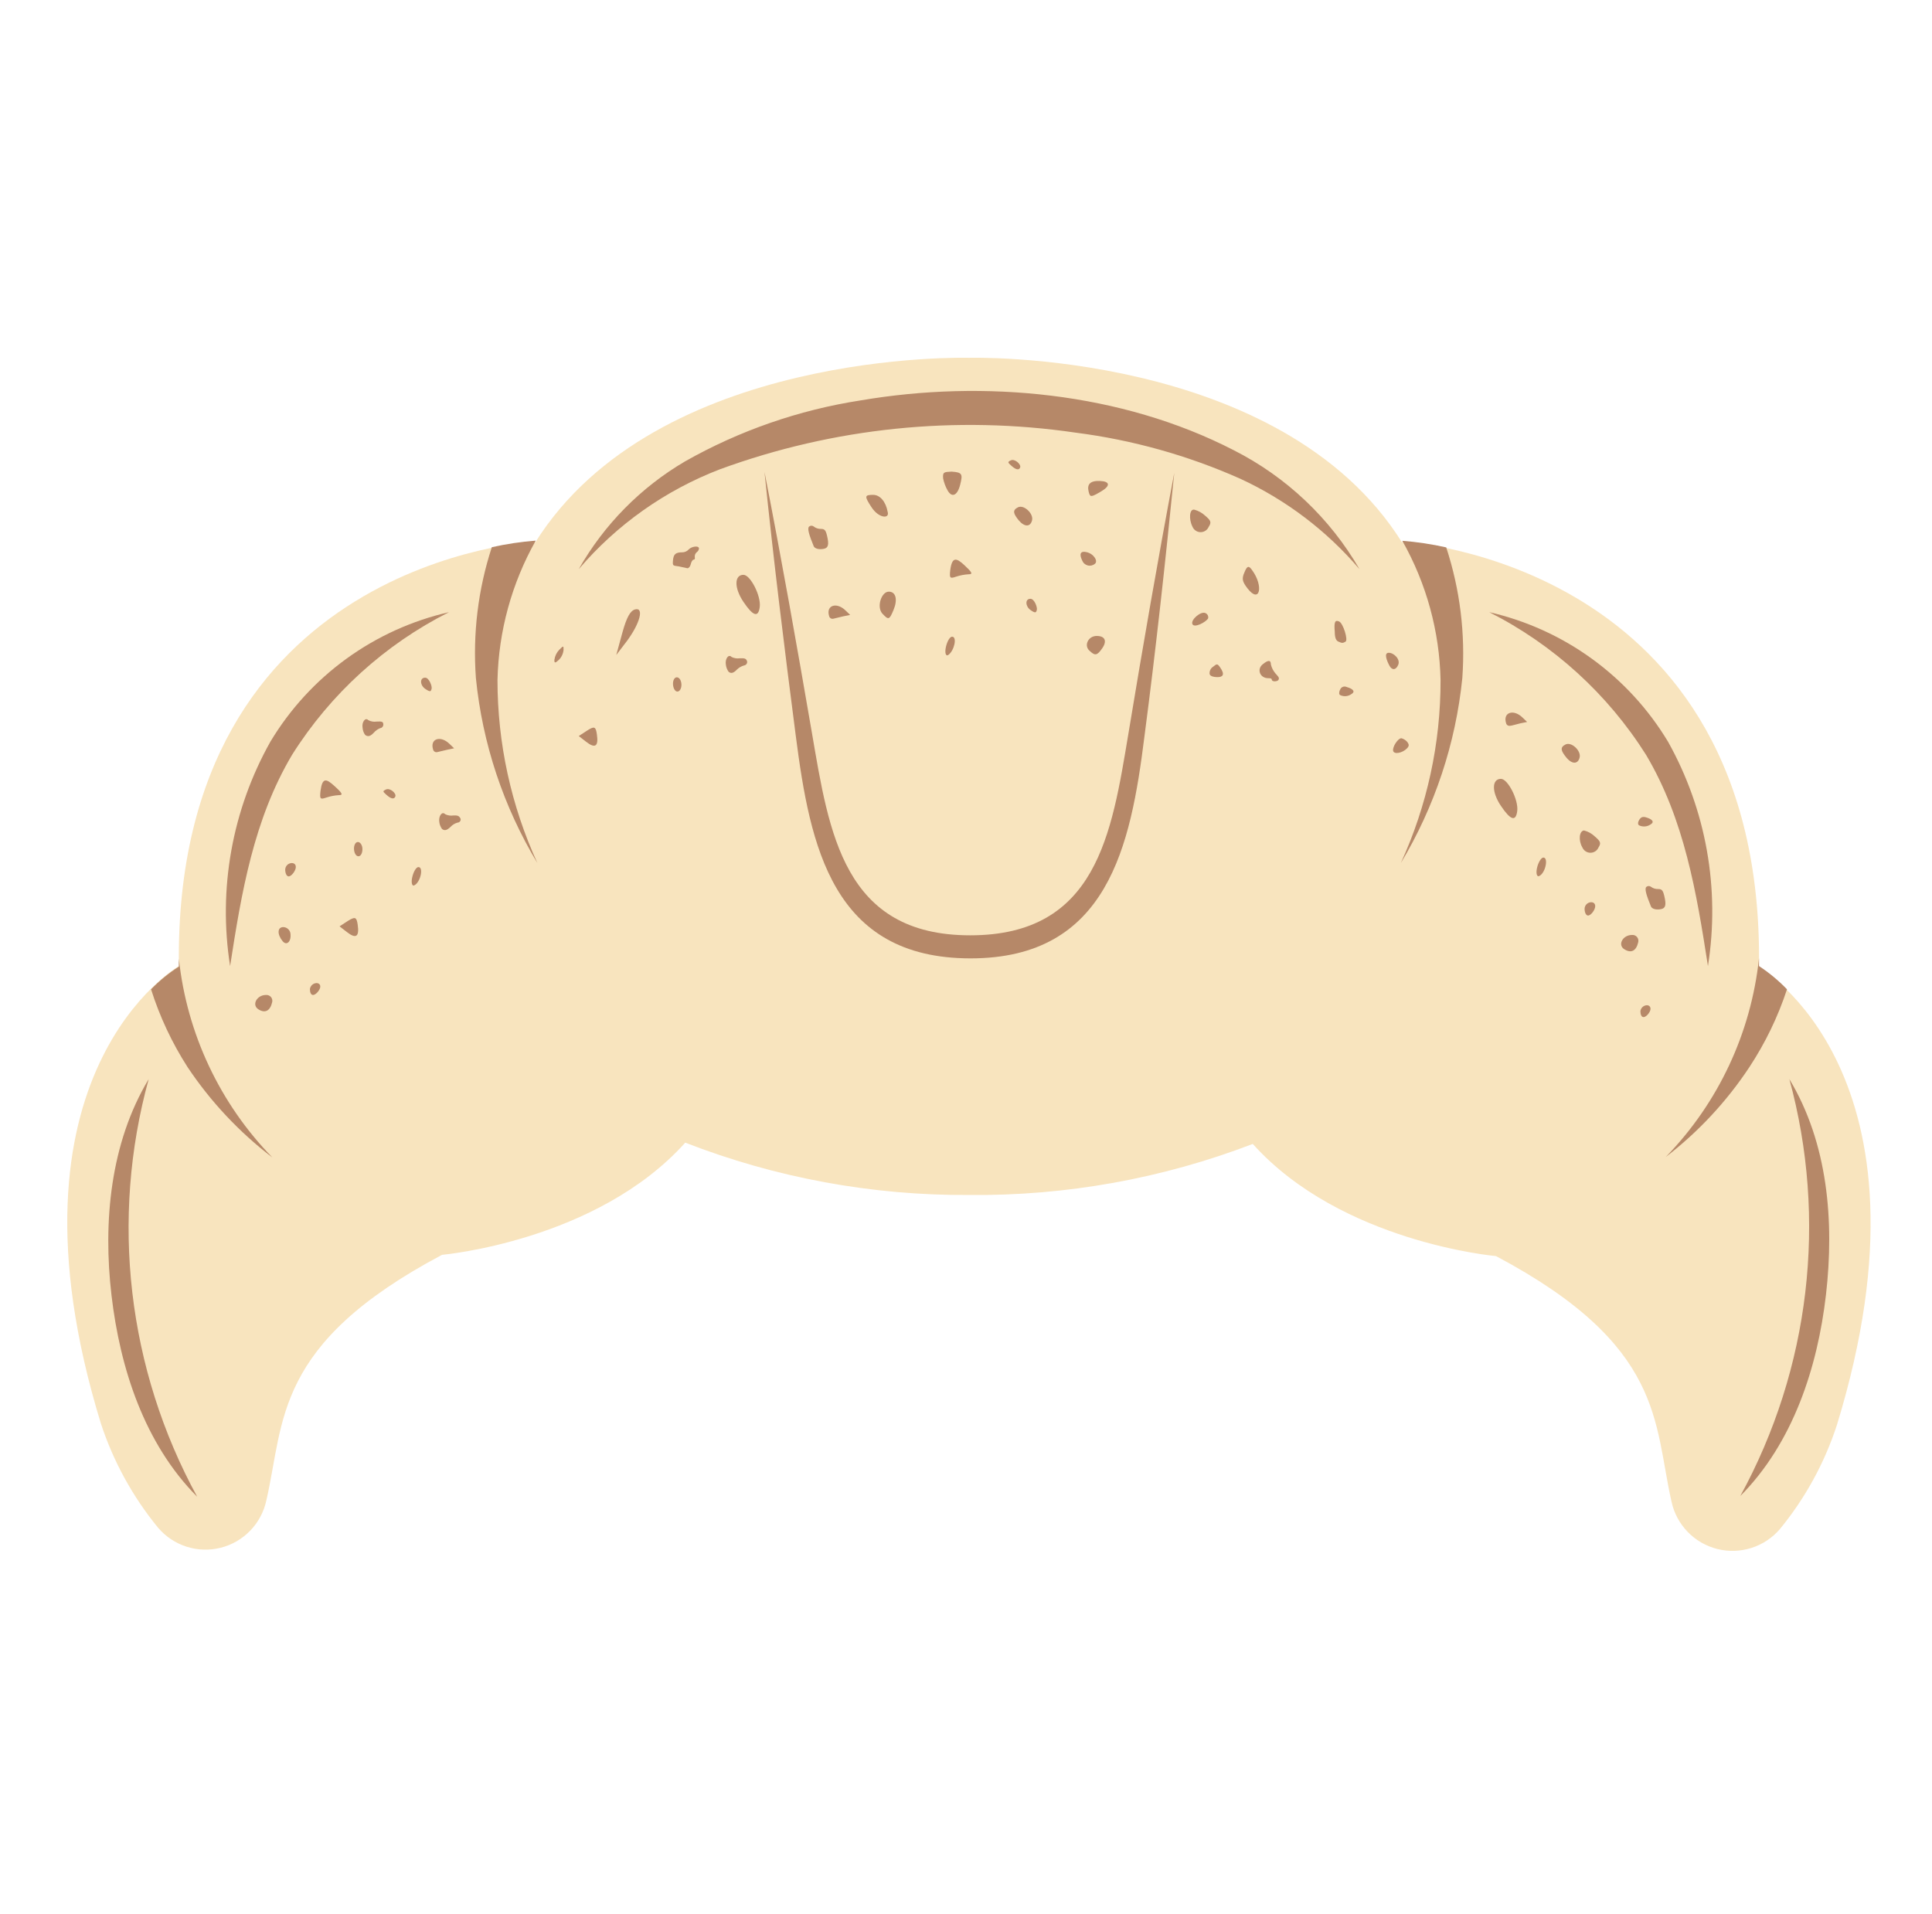 <svg width="108" height="107" viewBox="0 0 108 107" fill="none" xmlns="http://www.w3.org/2000/svg">
<path d="M54.174 66.808C59.592 66.862 64.972 65.894 70.031 63.954C74.983 69.468 83.628 70.225 83.628 70.225C93.06 75.228 92.436 79.535 93.439 83.954C93.576 84.589 93.888 85.173 94.339 85.64C94.79 86.107 95.362 86.439 95.991 86.598C96.621 86.758 97.282 86.738 97.901 86.542C98.52 86.347 99.072 85.982 99.495 85.489C100.914 83.761 101.996 81.784 102.687 79.658C108.713 59.995 98.329 54.081 98.329 54.081C98.646 31.339 78.389 30.275 78.389 30.275V30.347C71.617 19.502 54.154 20.004 54.154 20.004C54.154 20.004 36.69 19.502 29.907 30.347V30.275C29.907 30.275 9.702 31.298 9.999 54.01C9.999 54.01 -0.385 59.964 5.64 79.586C6.338 81.711 7.423 83.689 8.843 85.418C9.264 85.911 9.815 86.276 10.434 86.473C11.052 86.669 11.713 86.689 12.342 86.529C12.972 86.37 13.543 86.037 13.993 85.569C14.443 85.102 14.753 84.518 14.889 83.883C15.912 79.463 15.277 75.156 24.71 70.154C24.71 70.154 33.355 69.397 38.306 63.882C43.364 65.849 48.748 66.842 54.174 66.808Z" fill="#F8E4BE"/>
<path d="M78.308 48.25C80.201 45.098 81.375 41.566 81.745 37.907C81.921 35.437 81.616 32.956 80.845 30.603C80.036 30.422 79.216 30.299 78.39 30.234C79.737 32.616 80.472 35.294 80.528 38.03C80.534 41.557 79.777 45.044 78.308 48.25Z" fill="#B68868"/>
<path d="M26.603 37.907C26.968 41.567 28.142 45.1 30.04 48.25C28.57 45.04 27.809 41.551 27.81 38.02C27.872 35.285 28.606 32.608 29.948 30.224C29.122 30.289 28.302 30.412 27.493 30.592C26.724 32.95 26.422 35.434 26.603 37.907Z" fill="#B68868"/>
<path d="M97.787 59.667C98.679 58.314 99.388 56.849 99.894 55.309C99.422 54.819 98.897 54.383 98.329 54.01C98.329 53.867 98.329 53.724 98.329 53.57C97.886 57.752 96.052 61.664 93.121 64.68C94.942 63.278 96.519 61.584 97.787 59.667Z" fill="#B68868"/>
<path d="M15.226 64.711C12.288 61.698 10.447 57.785 9.999 53.601C9.999 53.754 9.999 53.897 9.999 54.041C9.434 54.403 8.912 54.829 8.444 55.309C8.93 56.846 9.618 58.311 10.49 59.667C11.78 61.598 13.38 63.302 15.226 64.711Z" fill="#B68868"/>
<path d="M100.027 60.332C102.186 63.913 102.544 68.302 102.073 72.384C101.603 76.466 100.221 80.681 97.285 83.637C101.179 76.516 102.162 68.163 100.027 60.332Z" fill="#B68868"/>
<path d="M8.311 60.332C6.155 68.172 7.127 76.541 11.022 83.678C8.075 80.712 6.715 76.517 6.234 72.425C5.753 68.332 6.162 63.903 8.311 60.332Z" fill="#B68868"/>
<path d="M83.249 34.224C85.317 34.697 87.268 35.582 88.985 36.827C90.702 38.071 92.151 39.65 93.244 41.467C95.376 45.279 96.161 49.697 95.475 54.01C94.84 49.918 94.165 45.825 92.017 42.204C89.87 38.8 86.84 36.042 83.249 34.224Z" fill="#B68868"/>
<path d="M25.099 34.224C21.507 36.036 18.477 38.791 16.331 42.194C14.173 45.825 13.497 49.918 12.863 54.01C12.183 49.695 12.976 45.276 15.114 41.467C16.204 39.65 17.651 38.071 19.367 36.826C21.083 35.582 23.032 34.697 25.099 34.224Z" fill="#B68868"/>
<path d="M32.352 31.82C33.771 29.325 35.821 27.247 38.296 25.794C41.331 24.076 44.651 22.922 48.097 22.387C55.003 21.211 62.675 21.927 68.967 25.17C71.905 26.659 74.346 28.969 75.996 31.82C74.166 29.674 71.894 27.95 69.335 26.766C66.408 25.463 63.306 24.595 60.128 24.188C53.435 23.206 46.603 23.909 40.25 26.234C37.193 27.408 34.478 29.328 32.352 31.82Z" fill="#B68868"/>
<path d="M35.503 34.071C35.237 34.142 35.033 34.5 34.797 35.349L34.45 36.618L35.043 35.84C35.779 34.848 36.015 33.938 35.503 34.071Z" fill="#B68868"/>
<path d="M69.571 31.984C69.407 32.352 69.438 32.505 69.735 32.894C70.42 33.784 70.655 32.771 69.99 31.871C69.806 31.605 69.714 31.636 69.571 31.984Z" fill="#B68868"/>
<path d="M53.448 32.239C53.673 32.165 53.907 32.121 54.143 32.106C54.399 32.106 54.348 32.004 53.908 31.595C53.468 31.186 53.222 31.104 53.12 31.871C53.069 32.321 53.1 32.362 53.448 32.239Z" fill="#B68868"/>
<path d="M18.244 44.588C18.47 44.514 18.703 44.469 18.94 44.455C19.196 44.455 19.145 44.352 18.695 43.943C18.244 43.534 18.019 43.442 17.917 44.219C17.866 44.669 17.896 44.711 18.244 44.588Z" fill="#B68868"/>
<path d="M15.943 48.618C15.943 48.823 16.024 48.997 16.137 48.997C16.249 48.997 16.423 48.823 16.505 48.618C16.587 48.414 16.505 48.25 16.311 48.25C16.214 48.253 16.122 48.292 16.053 48.361C15.985 48.429 15.945 48.521 15.943 48.618Z" fill="#B68868"/>
<path d="M88.579 50.808C88.579 51.012 88.661 51.186 88.773 51.186C88.886 51.186 89.06 51.012 89.142 50.808C89.224 50.603 89.142 50.44 88.948 50.44C88.851 50.442 88.758 50.482 88.69 50.55C88.621 50.619 88.582 50.711 88.579 50.808Z" fill="#B68868"/>
<path d="M33.365 41.048C33.304 40.618 33.222 40.587 32.823 40.843L32.352 41.15L32.761 41.467C33.273 41.866 33.467 41.733 33.365 41.048Z" fill="#B68868"/>
<path d="M19.994 51.687C19.932 51.268 19.851 51.237 19.452 51.483L18.981 51.79L19.39 52.107C19.902 52.506 20.096 52.373 19.994 51.687Z" fill="#B68868"/>
<path d="M66.665 29.457C66.704 29.544 66.766 29.619 66.847 29.671C66.926 29.724 67.02 29.752 67.115 29.752C67.211 29.752 67.305 29.724 67.385 29.671C67.465 29.619 67.528 29.544 67.566 29.457C67.729 29.201 67.699 29.109 67.361 28.823C67.192 28.668 66.989 28.556 66.768 28.495C66.492 28.434 66.44 29.017 66.665 29.457Z" fill="#B68868"/>
<path d="M88.456 47.38C88.495 47.468 88.558 47.543 88.638 47.595C88.717 47.647 88.811 47.675 88.906 47.675C89.002 47.675 89.096 47.647 89.176 47.595C89.255 47.543 89.319 47.468 89.357 47.38C89.51 47.135 89.479 47.043 89.142 46.756C88.975 46.598 88.771 46.485 88.548 46.429C88.282 46.449 88.221 46.981 88.456 47.38Z" fill="#B68868"/>
<path d="M15.799 52.619C16.035 52.905 16.311 52.619 16.229 52.148C16.207 52.06 16.157 51.982 16.087 51.925C16.017 51.868 15.931 51.835 15.84 51.831C15.503 51.831 15.482 52.23 15.799 52.619Z" fill="#B68868"/>
<path d="M56.527 26.03C56.783 26.265 56.967 26.306 57.028 26.132C57.09 25.958 56.731 25.641 56.517 25.733C56.302 25.825 56.343 25.866 56.527 26.03Z" fill="#B68868"/>
<path d="M21.6 44.434C21.856 44.669 22.04 44.7 22.101 44.526C22.163 44.352 21.805 44.035 21.579 44.138C21.355 44.24 21.416 44.26 21.6 44.434Z" fill="#B68868"/>
<path d="M49.325 34.306C49.672 34.674 49.713 34.664 49.949 34.101C50.184 33.539 50.092 33.078 49.683 33.078C49.273 33.078 48.987 33.928 49.325 34.306Z" fill="#B68868"/>
<path d="M67.801 37.283C67.74 37.324 67.69 37.381 67.658 37.448C67.626 37.514 67.612 37.588 67.617 37.662C67.617 37.784 67.801 37.856 68.067 37.856C68.333 37.856 68.507 37.733 68.2 37.304C68.057 37.099 68.026 37.099 67.801 37.283Z" fill="#B68868"/>
<path d="M52.721 26.746C52.768 26.979 52.851 27.203 52.967 27.411C53.212 27.851 53.519 27.707 53.673 27.104C53.826 26.5 53.795 26.408 53.192 26.367C52.772 26.388 52.691 26.388 52.721 26.746Z" fill="#B68868"/>
<path d="M57.601 33.477C57.294 33.477 57.315 33.897 57.601 34.101C57.888 34.306 57.918 34.245 57.959 34.101C58 33.958 57.826 33.477 57.601 33.477Z" fill="#B68868"/>
<path d="M23.769 37.887C23.452 37.887 23.472 38.306 23.769 38.511C24.066 38.715 24.086 38.654 24.127 38.511C24.168 38.368 23.984 37.887 23.769 37.887Z" fill="#B68868"/>
<path d="M14.868 55.626C14.357 55.626 14.06 56.179 14.439 56.424C14.817 56.67 15.104 56.516 15.216 56.025C15.228 55.975 15.227 55.923 15.214 55.873C15.202 55.822 15.178 55.776 15.144 55.737C15.11 55.698 15.067 55.668 15.019 55.649C14.972 55.629 14.92 55.622 14.868 55.626Z" fill="#B68868"/>
<path d="M91.229 52.271C90.717 52.271 90.41 52.823 90.799 53.069C91.188 53.314 91.464 53.161 91.577 52.68C91.59 52.629 91.591 52.575 91.579 52.524C91.568 52.473 91.544 52.425 91.51 52.385C91.475 52.344 91.432 52.313 91.383 52.293C91.334 52.273 91.281 52.266 91.229 52.271Z" fill="#B68868"/>
<path d="M17.692 54.961C17.601 54.965 17.514 55.002 17.446 55.063C17.379 55.125 17.335 55.209 17.324 55.299C17.324 55.483 17.385 55.626 17.497 55.626C17.61 55.626 17.774 55.483 17.866 55.299C17.958 55.115 17.876 54.961 17.692 54.961Z" fill="#B68868"/>
<path d="M92.058 56.199C91.967 56.204 91.882 56.24 91.816 56.302C91.751 56.364 91.709 56.447 91.7 56.537C91.7 56.711 91.761 56.864 91.873 56.864C91.986 56.864 92.15 56.711 92.231 56.537C92.313 56.363 92.242 56.199 92.058 56.199Z" fill="#B68868"/>
<path d="M60.855 27.482C60.936 27.81 60.977 27.81 61.54 27.482C62.103 27.155 62.041 26.909 61.478 26.889C60.916 26.869 60.762 27.094 60.855 27.482Z" fill="#B68868"/>
<path d="M38.501 30.715C38.455 30.767 38.398 30.809 38.335 30.837C38.271 30.866 38.202 30.88 38.133 30.879C37.775 30.879 37.652 30.981 37.621 31.319C37.59 31.656 37.621 31.615 37.948 31.666L38.429 31.769C38.501 31.769 38.583 31.677 38.613 31.544C38.644 31.411 38.716 31.288 38.777 31.288C38.838 31.288 38.859 31.227 38.838 31.145C38.833 31.093 38.841 31.041 38.86 30.992C38.88 30.944 38.911 30.902 38.951 30.869C38.987 30.845 39.016 30.813 39.038 30.776C39.059 30.738 39.071 30.697 39.074 30.654C39.043 30.48 38.644 30.562 38.501 30.715Z" fill="#B68868"/>
<path d="M60.742 30.869C60.404 30.787 60.312 30.961 60.496 31.339C60.522 31.405 60.563 31.465 60.617 31.512C60.67 31.559 60.733 31.593 60.802 31.611C60.871 31.63 60.943 31.631 61.013 31.616C61.083 31.6 61.147 31.569 61.202 31.523C61.397 31.38 61.151 30.961 60.742 30.869Z" fill="#B68868"/>
<path d="M45.887 29.569C45.743 29.573 45.601 29.526 45.488 29.436C45.452 29.407 45.407 29.391 45.36 29.391C45.314 29.391 45.269 29.407 45.233 29.436C45.11 29.528 45.233 29.917 45.488 30.541C45.55 30.664 45.744 30.725 45.979 30.695C46.215 30.664 46.358 30.582 46.266 30.111C46.174 29.641 46.112 29.569 45.887 29.569Z" fill="#B68868"/>
<path d="M92.692 49.703C92.549 49.71 92.407 49.666 92.293 49.58C92.257 49.551 92.211 49.535 92.165 49.535C92.118 49.535 92.073 49.551 92.037 49.58C91.914 49.672 92.037 50.061 92.293 50.685C92.354 50.808 92.549 50.869 92.784 50.838C93.019 50.808 93.162 50.726 93.07 50.255C92.978 49.785 92.917 49.703 92.692 49.703Z" fill="#B68868"/>
<path d="M48.813 27.666C48.322 27.666 48.312 27.738 48.721 28.362C49.13 28.986 49.744 29.017 49.621 28.618C49.519 28.045 49.192 27.666 48.813 27.666Z" fill="#B68868"/>
<path d="M46.348 34.439C46.358 34.489 46.387 34.533 46.429 34.562C46.471 34.591 46.523 34.602 46.573 34.593L47.125 34.46L47.524 34.378L47.258 34.122C46.757 33.641 46.163 33.846 46.348 34.439Z" fill="#B68868"/>
<path d="M24.209 41.897C24.219 41.947 24.248 41.991 24.29 42.02C24.332 42.048 24.384 42.059 24.434 42.05L24.997 41.917L25.385 41.836L25.119 41.58C24.618 41.099 24.025 41.303 24.209 41.897Z" fill="#B68868"/>
<path d="M84.19 40.424C84.2 40.474 84.229 40.518 84.271 40.547C84.314 40.575 84.365 40.586 84.415 40.577C84.497 40.577 84.753 40.495 84.968 40.444L85.367 40.362L85.101 40.107C84.6 39.626 84.006 39.83 84.19 40.424Z" fill="#B68868"/>
<path d="M60.885 36.362C61.212 36.679 61.325 36.659 61.611 36.25C61.898 35.84 61.775 35.554 61.305 35.554C60.834 35.554 60.589 36.076 60.885 36.362Z" fill="#B68868"/>
<path d="M41.56 32.137C41.048 32.137 41.028 32.863 41.56 33.651C42.092 34.439 42.388 34.551 42.47 33.938C42.552 33.324 41.949 32.137 41.56 32.137Z" fill="#B68868"/>
<path d="M83.904 43.544C83.392 43.544 83.372 44.271 83.904 45.058C84.436 45.846 84.733 45.959 84.814 45.345C84.896 44.731 84.293 43.544 83.904 43.544Z" fill="#B68868"/>
<path d="M41.355 36.802C41.198 36.827 41.037 36.801 40.895 36.73C40.731 36.546 40.516 36.833 40.578 37.17C40.595 37.311 40.648 37.445 40.731 37.559C40.874 37.672 41.007 37.631 41.202 37.426C41.314 37.319 41.451 37.242 41.601 37.201C41.626 37.197 41.651 37.189 41.673 37.175C41.695 37.162 41.715 37.144 41.73 37.123C41.745 37.102 41.756 37.078 41.762 37.053C41.768 37.028 41.769 37.002 41.764 36.976C41.713 36.823 41.652 36.792 41.355 36.802Z" fill="#B68868"/>
<path d="M25.344 45.59C25.187 45.616 25.026 45.591 24.884 45.519C24.71 45.334 24.505 45.631 24.557 45.958C24.574 46.099 24.627 46.233 24.71 46.347C24.863 46.46 24.986 46.419 25.191 46.224C25.296 46.111 25.431 46.03 25.58 45.989C25.607 45.989 25.633 45.982 25.657 45.97C25.681 45.957 25.702 45.939 25.718 45.917C25.734 45.896 25.744 45.87 25.749 45.844C25.753 45.817 25.751 45.79 25.743 45.764C25.662 45.611 25.59 45.58 25.344 45.59Z" fill="#B68868"/>
<path d="M21.047 40.342C20.889 40.365 20.728 40.337 20.587 40.26C20.424 40.086 20.209 40.373 20.27 40.7C20.281 40.84 20.33 40.975 20.413 41.089C20.567 41.201 20.7 41.171 20.894 40.966C20.99 40.852 21.113 40.764 21.252 40.71C21.279 40.706 21.305 40.697 21.329 40.684C21.352 40.669 21.372 40.651 21.389 40.629C21.405 40.607 21.416 40.582 21.423 40.556C21.429 40.529 21.43 40.502 21.426 40.475C21.416 40.352 21.344 40.322 21.047 40.342Z" fill="#B68868"/>
<path d="M74.615 35.329C74.615 35.677 74.696 35.82 74.819 35.871C75.024 35.963 75.065 35.963 75.218 35.871C75.371 35.779 75.085 34.848 74.86 34.746C74.635 34.644 74.563 34.766 74.615 35.329Z" fill="#B68868"/>
<path d="M67.535 34.572C67.549 34.512 67.541 34.45 67.513 34.395C67.485 34.341 67.438 34.298 67.382 34.275C67.136 34.153 66.553 34.644 66.655 34.889C66.757 35.135 67.422 34.776 67.535 34.572Z" fill="#B68868"/>
<path d="M78.656 41.836C78.778 41.703 78.778 41.621 78.656 41.467C78.571 41.373 78.461 41.305 78.338 41.273C78.144 41.273 77.827 41.764 77.878 41.979C77.929 42.194 78.4 42.102 78.656 41.836Z" fill="#B68868"/>
<path d="M53.222 35.595C53.1 35.595 52.946 35.851 52.875 36.178C52.803 36.505 52.875 36.71 53.008 36.618C53.345 36.383 53.519 35.595 53.222 35.595Z" fill="#B68868"/>
<path d="M86.277 47.943C86.154 47.943 85.991 48.209 85.919 48.526C85.848 48.844 85.919 49.059 86.062 48.966C86.4 48.782 86.564 47.943 86.277 47.943Z" fill="#B68868"/>
<path d="M23.39 48.475C23.268 48.475 23.114 48.731 23.043 49.048C22.971 49.365 23.043 49.58 23.175 49.488C23.513 49.304 23.687 48.475 23.39 48.475Z" fill="#B68868"/>
<path d="M37.867 38.664C37.999 38.664 38.102 38.48 38.092 38.255C38.081 38.03 37.969 37.866 37.836 37.866C37.703 37.866 37.611 38.04 37.621 38.255C37.631 38.47 37.733 38.664 37.867 38.664Z" fill="#B68868"/>
<path d="M20.035 47.872C20.168 47.872 20.26 47.698 20.26 47.473C20.26 47.248 20.137 47.074 20.004 47.074C19.871 47.074 19.779 47.258 19.789 47.473C19.799 47.688 19.902 47.872 20.035 47.872Z" fill="#B68868"/>
<path d="M56.946 29.088C57.274 29.477 57.601 29.467 57.693 29.088C57.785 28.71 57.233 28.198 56.906 28.362C56.578 28.526 56.65 28.72 56.946 29.088Z" fill="#B68868"/>
<path d="M87.556 42.347C87.883 42.746 88.211 42.726 88.303 42.347C88.395 41.969 87.843 41.457 87.515 41.621C87.188 41.785 87.259 41.979 87.556 42.347Z" fill="#B68868"/>
<path d="M75.525 38.817C75.77 38.684 75.678 38.521 75.279 38.408C75.246 38.392 75.209 38.383 75.171 38.382C75.133 38.38 75.096 38.387 75.061 38.402C75.026 38.416 74.995 38.438 74.969 38.466C74.943 38.493 74.923 38.526 74.911 38.562C74.84 38.695 74.85 38.828 74.911 38.858C75.008 38.906 75.116 38.928 75.224 38.92C75.331 38.913 75.435 38.878 75.525 38.817Z" fill="#B68868"/>
<path d="M92.252 46.102C92.497 45.969 92.395 45.805 92.006 45.693C91.812 45.641 91.72 45.693 91.628 45.846C91.536 45.999 91.566 46.112 91.628 46.143C91.727 46.19 91.836 46.212 91.945 46.205C92.055 46.197 92.16 46.162 92.252 46.102Z" fill="#B68868"/>
<path d="M71.044 37.15C71.044 36.894 70.891 36.884 70.573 37.15C70.256 37.416 70.42 37.917 70.901 37.917C70.993 37.917 71.085 37.917 71.095 37.999C71.095 38.122 71.412 38.122 71.474 37.999C71.535 37.876 71.423 37.795 71.3 37.651C71.176 37.507 71.088 37.335 71.044 37.15Z" fill="#B68868"/>
<path d="M77.673 37.221C77.817 37.487 78.042 37.467 78.165 37.16C78.287 36.853 77.919 36.495 77.632 36.495C77.346 36.495 77.52 36.935 77.673 37.221Z" fill="#B68868"/>
<path d="M31.247 36.884C31.393 36.735 31.484 36.54 31.503 36.332C31.503 36.096 31.503 36.086 31.258 36.332C31.114 36.484 31.022 36.677 30.992 36.884C30.981 37.078 31.032 37.089 31.247 36.884Z" fill="#B68868"/>
<path d="M42.736 26.388C43.688 31.237 44.547 36.096 45.386 40.966C46.348 46.572 47.156 52.291 54.235 52.291C61.315 52.291 62.144 46.613 63.075 41.038C63.883 36.158 64.722 31.298 65.642 26.439C65.151 31.36 64.619 36.26 63.975 41.171C63.208 47.309 61.929 53.591 54.235 53.58C46.542 53.57 45.284 47.33 44.486 41.15C43.841 36.178 43.237 31.278 42.736 26.388Z" fill="#B68868"/>
</svg>
